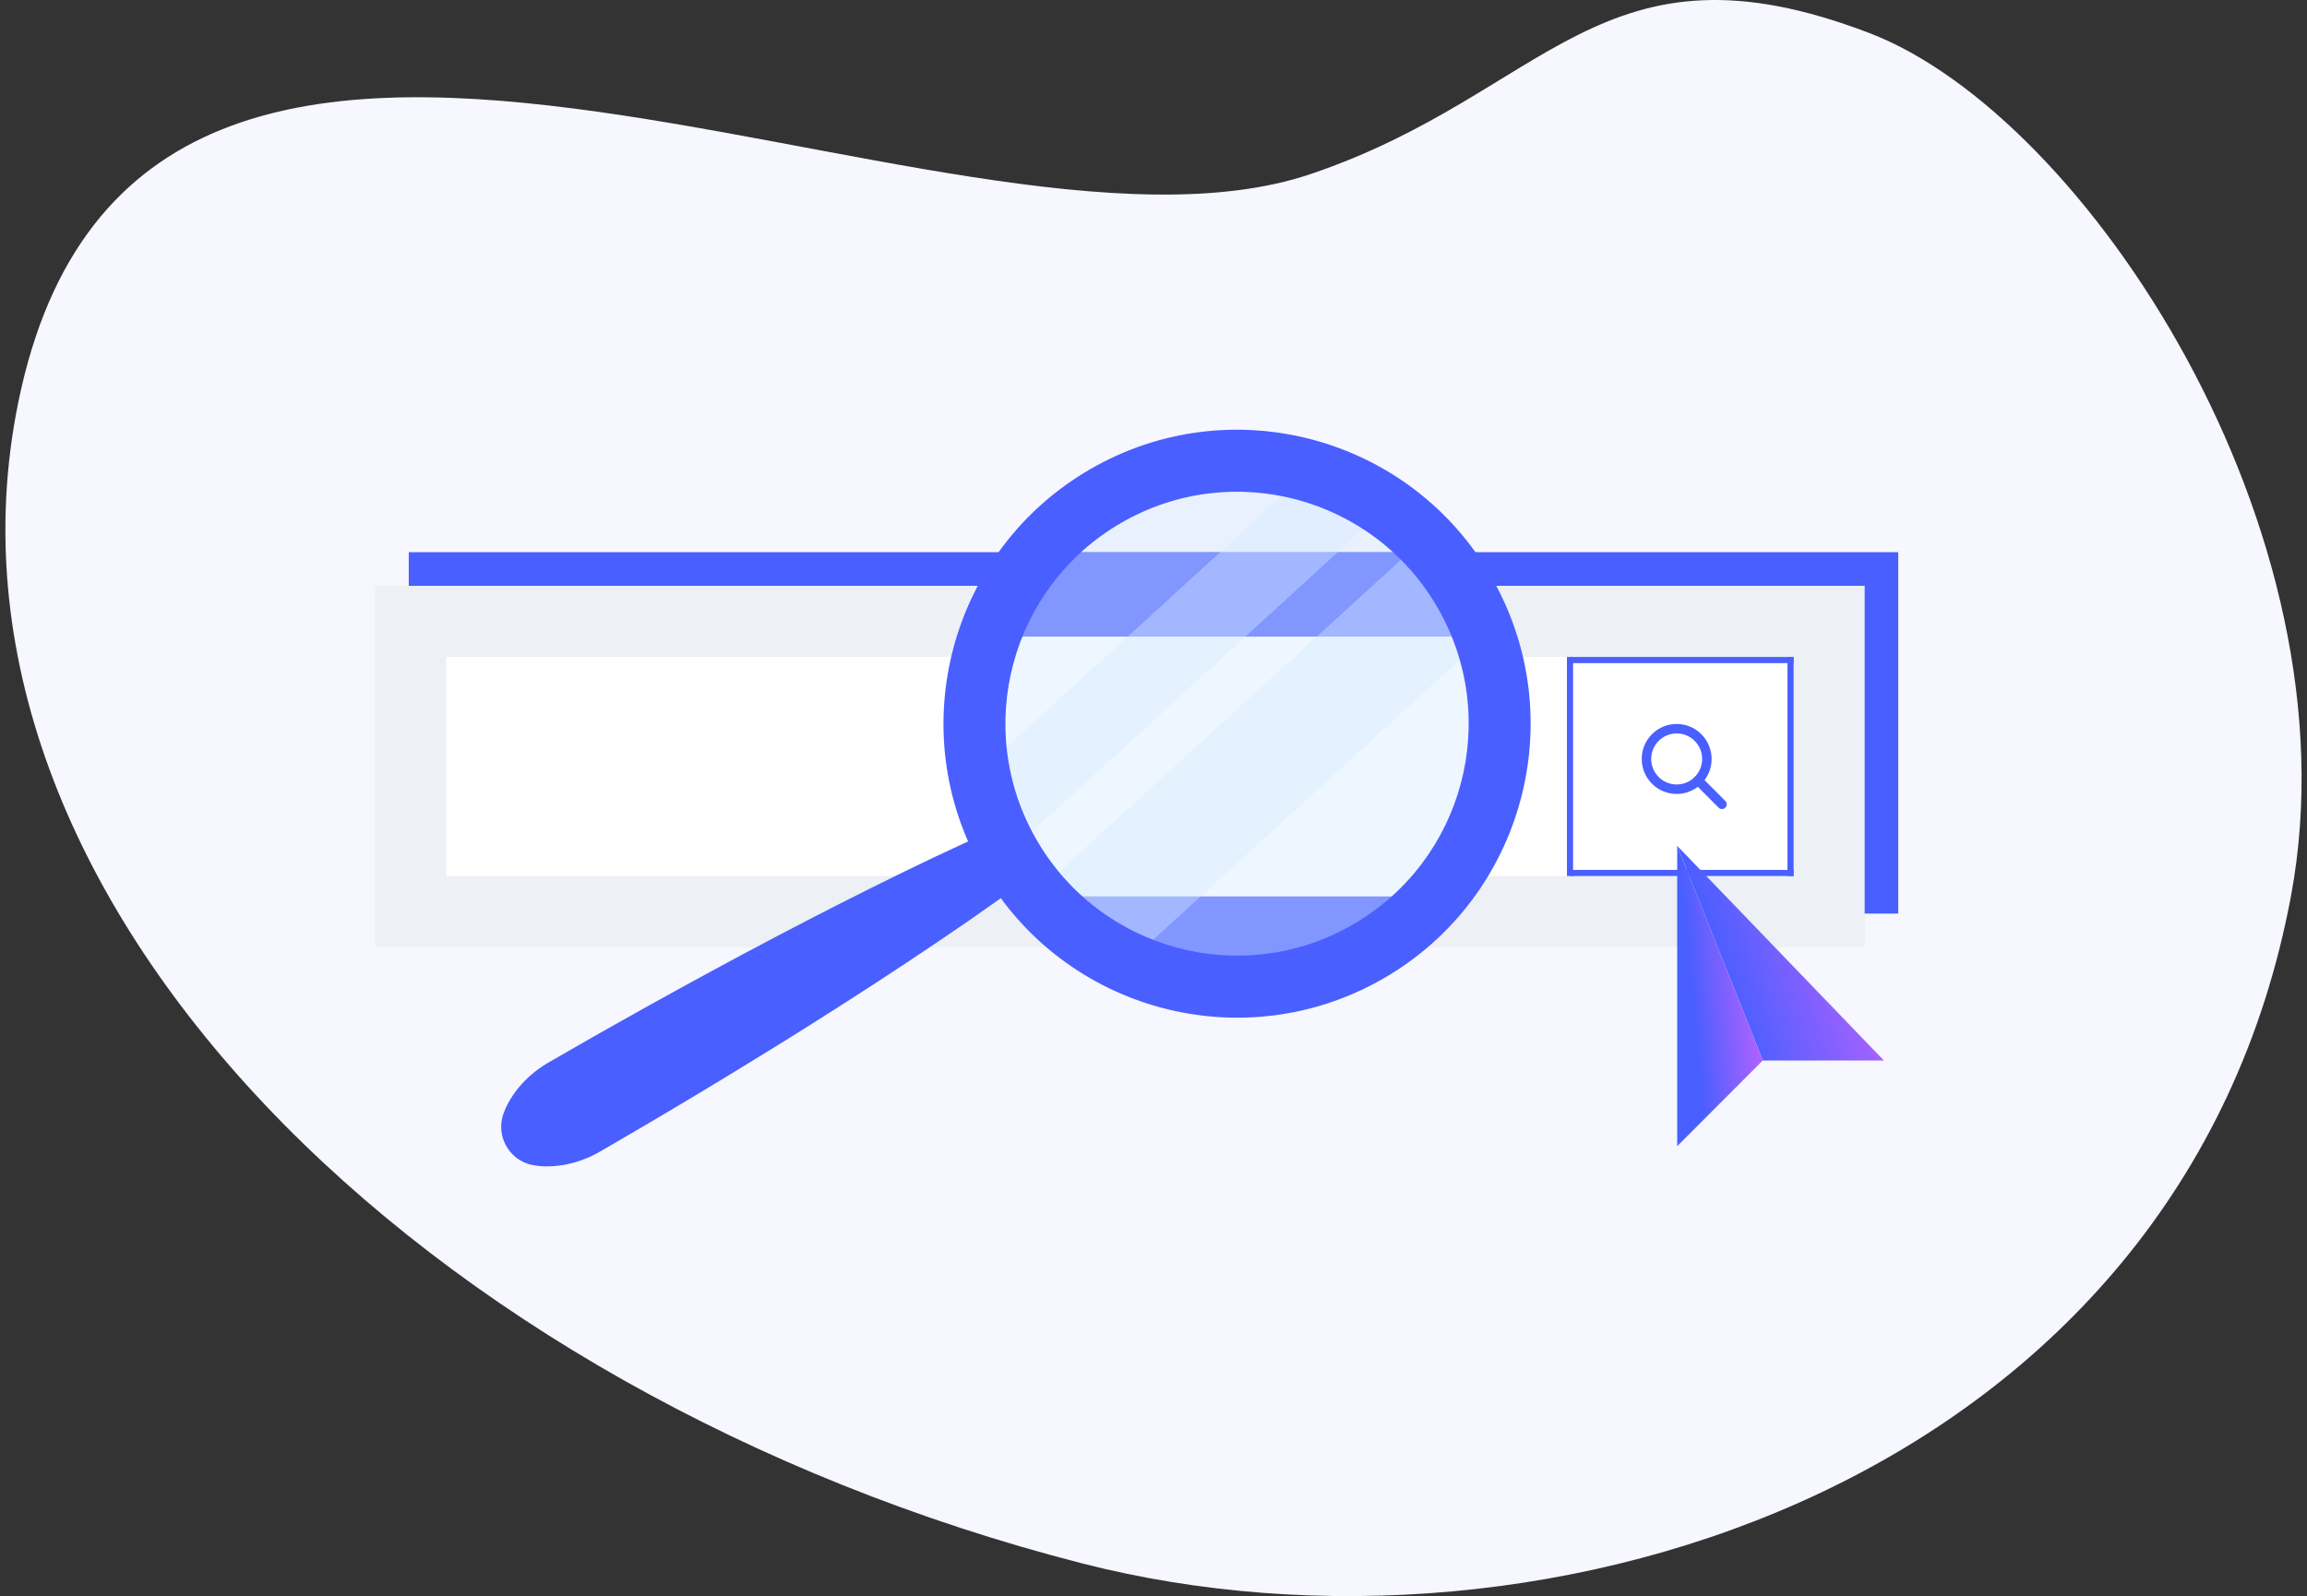 <svg width="289" height="200" viewBox="0 0 289 200" fill="none" xmlns="http://www.w3.org/2000/svg">
<rect x="0" y="0" width="289" height="200" fill="#333333" stroke="none"/>
<path d="M164.174 21.813C118.464 37.246 17.626 -25.091 2.276 50.478C-10.319 112.488 53.073 174.718 135.507 195.889C194.041 210.922 273.459 185.108 287.008 112.199C295.482 66.597 261.278 14.534 234.216 4.156C200.45 -8.793 193.992 11.745 164.174 21.813Z" fill="#F6F7FF"/>
<path d="M242 64.981H55.411V110.264H242V64.981Z" fill="#F6F7FF"/>
<path d="M237.794 69.193H51.205V114.477H237.794V69.193Z" fill="#4A5FFF"/>
<path d="M233.588 73.406H46.999V118.69H233.588V73.406Z" fill="#EDF0F4"/>
<path d="M224.686 109.773V82.323L55.903 82.323V109.773L224.686 109.773Z" fill="white"/>
<path d="M196.292 82.323V109.773H197.061V82.323H196.292Z" fill="#4A5FFF"/>
<path d="M223.917 82.323V109.773H224.686V82.323H223.917Z" fill="#4A5FFF"/>
<path d="M224.686 82.323H196.677V83.092H224.686V82.323Z" fill="#4A5FFF"/>
<path d="M224.686 109.004H196.677V109.773H224.686V109.004Z" fill="#4A5FFF"/>
<path d="M210.038 99.486C208.917 99.486 207.796 99.059 206.942 98.203C205.234 96.493 205.234 93.71 206.942 92C208.649 90.29 211.428 90.29 213.135 92C214.842 93.71 214.842 96.493 213.135 98.203C212.281 99.059 211.16 99.486 210.038 99.486ZM210.038 91.905C209.221 91.905 208.403 92.217 207.781 92.841C206.536 94.087 206.536 96.116 207.781 97.363C209.026 98.61 211.051 98.61 212.296 97.363C213.541 96.116 213.541 94.087 212.296 92.841C211.673 92.217 210.856 91.905 210.038 91.905Z" fill="#4A5FFF"/>
<path d="M215.715 101.381C215.563 101.381 215.411 101.323 215.296 101.207L212.298 98.205C212.066 97.973 212.066 97.597 212.298 97.364C212.53 97.132 212.905 97.132 213.137 97.364L216.135 100.366C216.367 100.599 216.367 100.975 216.135 101.207C216.019 101.323 215.867 101.381 215.715 101.381Z" fill="#4A5FFF"/>
<path d="M220.827 132.882H235.992L210.104 105.989L220.827 132.882Z" fill="url(#paint0_linear_2292_3500)"/>
<path d="M210.104 105.989V143.624L212.784 140.938L220.827 132.882L210.104 105.989Z" fill="url(#paint1_linear_2292_3500)"/>
<path d="M184.939 79.769C183.509 75.833 181.331 72.249 178.559 69.199H131.372C128.612 72.237 126.428 75.816 124.992 79.769L131.52 112.322C137.01 118.296 144.761 122.184 153.497 122.588C163.289 123.04 172.257 119.016 178.417 112.322C183.325 106.989 186.459 99.963 186.821 92.151C187.022 87.8 186.34 83.615 184.939 79.769Z" fill="#4A5FFF"/>
<path d="M186.821 92.151C186.459 99.963 183.325 106.989 178.417 112.322H131.52C125.954 106.276 122.707 98.084 123.117 89.215C123.271 85.904 123.918 82.729 124.992 79.769H184.94C186.34 83.615 187.023 87.8 186.821 92.151Z" fill="white"/>
<path opacity="0.4" d="M186.821 92.152C186.459 99.963 183.325 106.989 178.417 112.322C172.257 119.016 163.289 123.04 153.497 122.588C144.761 122.184 137.01 118.296 131.52 112.322C125.954 106.276 122.707 98.084 123.117 89.215C123.271 85.904 123.918 82.729 124.992 79.769C126.428 75.816 128.612 72.237 131.372 69.199C137.538 62.416 146.565 58.326 156.429 58.778C165.248 59.188 173.058 63.142 178.56 69.199C181.331 72.249 183.509 75.833 184.94 79.769C186.34 83.615 187.023 87.8 186.821 92.152Z" fill="#D4E8FF"/>
<path opacity="0.4" d="M172.942 64.303L127.089 106.188C126.853 105.764 126.628 105.334 126.411 104.9C125.028 102.127 124.044 99.134 123.521 95.988V95.984L163.126 59.807C166.685 60.745 169.994 62.284 172.942 64.303Z" fill="#D4E8FF"/>
<path opacity="0.4" d="M185.209 80.537L142.1 119.913C137.592 117.924 133.648 114.924 130.541 111.21L177.616 68.209C181.022 71.649 183.642 75.858 185.209 80.537Z" fill="#D4E8FF"/>
<path d="M186.807 72.262C176.65 54.648 154.16 48.616 136.576 58.789C118.992 68.963 112.97 91.49 123.126 109.103C133.284 126.72 155.774 132.752 173.358 122.579C190.943 112.406 196.965 89.878 186.807 72.262ZM129.842 105.217C121.829 91.32 126.578 73.545 140.455 65.517C154.332 57.489 172.076 62.25 180.09 76.147C188.104 90.047 183.355 107.823 169.479 115.851C155.602 123.879 137.857 119.117 129.842 105.217Z" fill="#4A5FFF"/>
<path d="M128.754 110.089C123.921 113.666 118.971 117.039 113.987 120.354C108.999 123.663 103.965 126.89 98.897 130.058C93.818 133.209 88.722 136.329 83.578 139.367C81.017 140.906 78.425 142.389 75.85 143.902C74.577 144.683 73.23 145.337 71.731 145.727C70.985 145.928 70.199 146.06 69.373 146.123C68.542 146.177 67.681 146.177 66.708 145.984C64.068 145.46 62.352 142.891 62.875 140.247C62.916 140.043 62.977 139.818 63.041 139.626C63.361 138.685 63.792 137.937 64.254 137.244C64.72 136.558 65.228 135.943 65.774 135.396C66.861 134.291 68.1 133.449 69.411 132.734C72.007 131.256 74.585 129.748 77.195 128.295C82.392 125.35 87.636 122.488 92.899 119.656C98.171 116.842 103.478 114.086 108.832 111.413C114.189 108.745 119.58 106.136 125.088 103.73C126.956 102.914 129.13 103.769 129.944 105.64C130.644 107.25 130.107 109.088 128.754 110.089Z" fill="#4A5FFF"/>
<defs>
<linearGradient id="paint0_linear_2292_3500" x1="235.992" y1="110.191" x2="205.924" y2="119.789" gradientUnits="userSpaceOnUse">
<stop stop-color="#CB62FF"/>
<stop offset="0.729" stop-color="#4A5FFF"/>
</linearGradient>
<linearGradient id="paint1_linear_2292_3500" x1="220.827" y1="111.869" x2="207.225" y2="113.155" gradientUnits="userSpaceOnUse">
<stop stop-color="#CB62FF"/>
<stop offset="0.729" stop-color="#4A5FFF"/>
</linearGradient>
</defs>
</svg>
